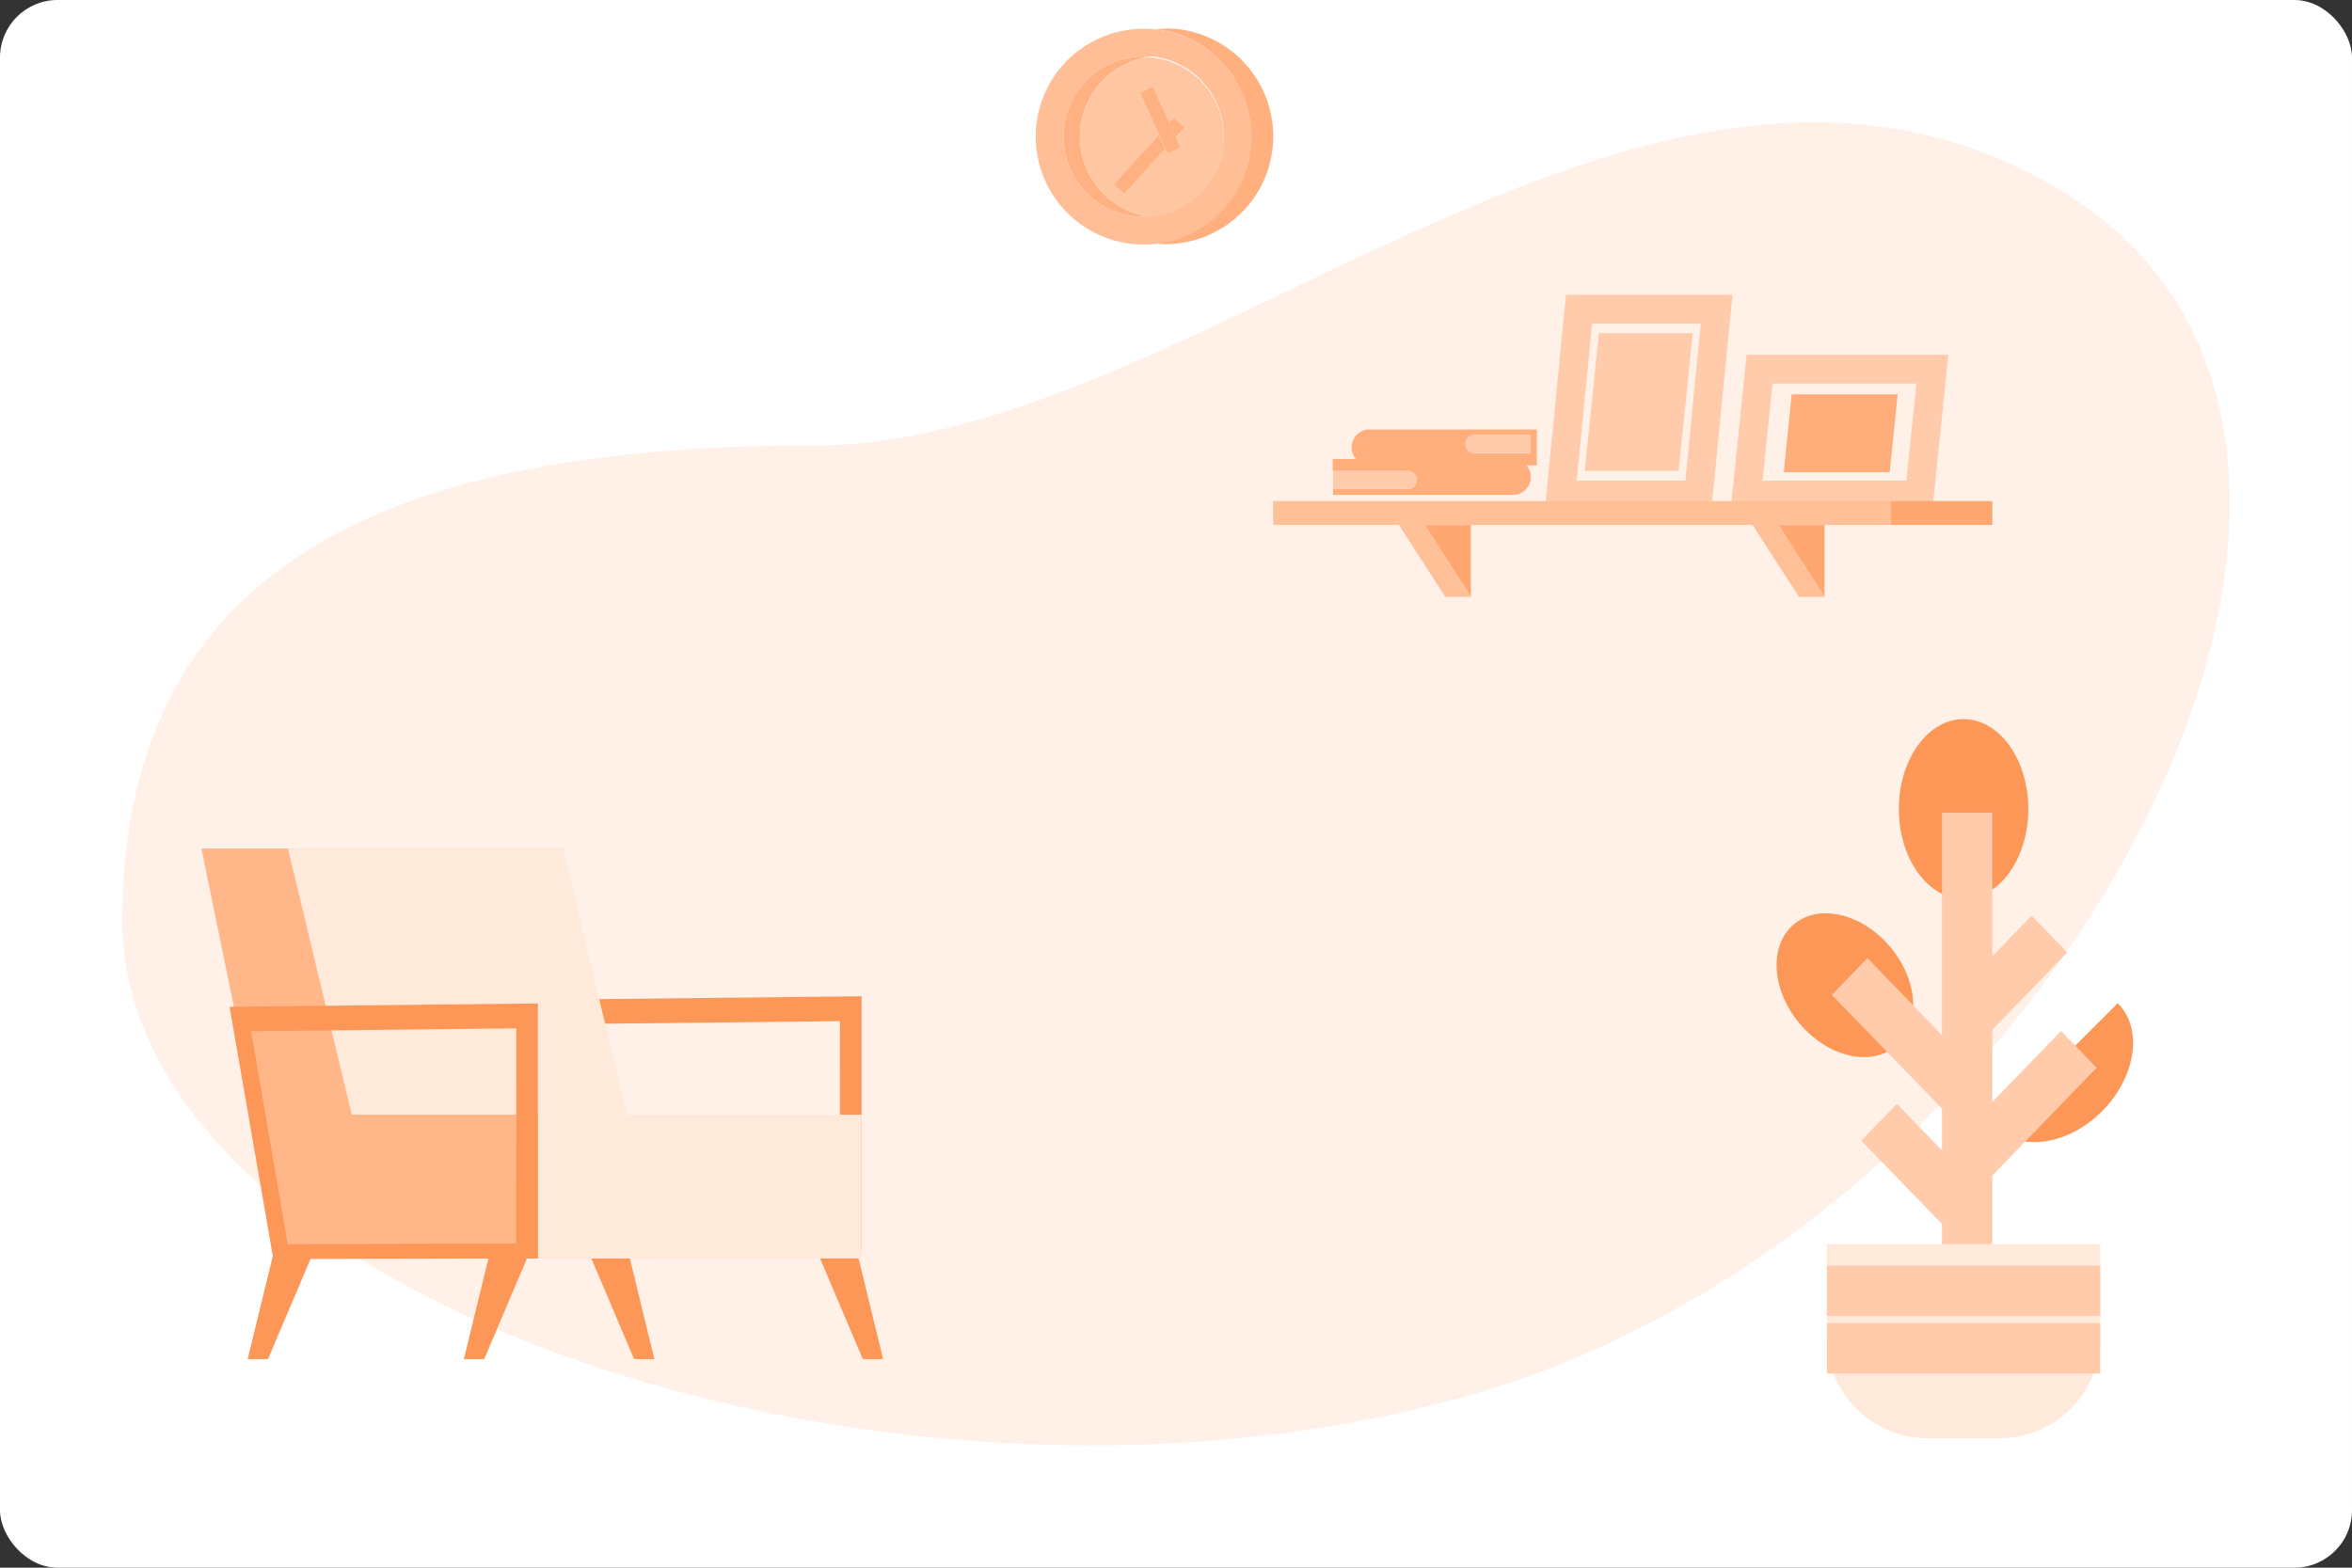 <svg xmlns="http://www.w3.org/2000/svg" xmlns:xlink="http://www.w3.org/1999/xlink" viewBox="0 0 327 218">
  <rect x="0" y="0" width="327" height="218" fill="#333333" stroke="none"/>
  <defs>
    <symbol id="Backdrop" data-name="Backdrop" viewBox="0 0 327 218">
      <rect id="Backdrop-3" data-name="Backdrop" width="327" height="218" rx="8" fill="#fff"/>
    </symbol>
    <symbol id="Wall_Shelf" data-name="Wall Shelf" viewBox="0 0 100 42">
      <g id="Wall_Shelf-3" data-name="Wall Shelf">
        <g id="Picture_Frame" data-name="Picture Frame">
          <path id="Frame" d="M42.43,0H40.72L37.79,29.83H60.94L63.87,0Zm1.45,25.83H42.21L44.35,4H59.46L57.32,25.83Z" fill="#ffcbab"/>
          <polygon id="Picture" points="43.33 24.5 56.38 24.5 58.33 5.33 45.29 5.33 43.33 24.5" fill="#ffcbab" fill-rule="evenodd"/>
        </g>
        <g id="Picture_Frame-2" data-name="Picture Frame">
          <path id="Frame-2" data-name="Frame" d="M67.83,8.33h-2l-2.21,21.5H91.67l2.21-21.5Zm2.22,17.5h-2l1.39-13.5h20l-1.39,13.5Z" fill="#ffcbab"/>
          <polygon id="Picture-2" data-name="Picture" points="86.83 13.83 85.73 24.67 71 24.67 72.1 13.83 86.83 13.83" fill="#ffad7a" fill-rule="evenodd"/>
        </g>
        <g id="Book">
          <path d="M28,22a1.25,1.25,0,1,1,0-2.5h7.77l0,.05V22l0,.05H28m8.66-3.33H13.42a2.5,2.5,0,1,0,0,5H36.67v-5" fill="#ffae7c"/>
          <path d="M28,19.5A1.25,1.25,0,1,0,28,22h7.77a0,0,0,0,0,0-.05v-2.4a0,0,0,0,0,0-.05Z" fill="#ffcbab"/>
        </g>
        <g id="Book-2" data-name="Book">
          <path d="M33.29,22.83h-25V24.5H18.55a1.26,1.26,0,1,1,0,2.5H8.33v.83h25a2.5,2.5,0,1,0,0-5Z" fill="#ffae7c"/>
          <path d="M20,25.75a1.36,1.36,0,0,0-1.45-1.25H8.33V27H18.55A1.36,1.36,0,0,0,20,25.75Z" fill="#ffcbab"/>
        </g>
        <g id="Shelf">
          <g id="Shade_2" data-name="Shade 2">
            <rect x="85.83" y="28.67" width="14.17" height="3.33" fill="#ffa770"/>
            <polygon points="27.5 42 27.5 32 21.06 32 27.5 42" fill="#ffa770" fill-rule="evenodd"/>
            <polygon points="76.67 42 76.67 32 70.23 32 76.67 42" fill="#ffa770" fill-rule="evenodd"/>
          </g>
          <polyline id="Shade_1" data-name="Shade 1" points="85.83 28.67 0 28.67 0 32 17.5 32 23.94 42 27.5 42 21.06 32 66.67 32 73.11 42 76.67 42 70.23 32 85.83 32 85.83 28.67" fill="#ffbf97"/>
        </g>
      </g>
    </symbol>
    <symbol id="Clock" data-name="Clock" viewBox="0 0 33.08 30">
      <g>
        <path d="M18.08,0c-.52,0-1,0-1.54.08h.22a14.92,14.92,0,0,1,7.72,3.28h0l0,0a15,15,0,0,1-8,26.51c.5,0,1,.08,1.54.08a15,15,0,0,0,0-30" fill="#ffb07e"/>
        <path d="M15,26.15a11.15,11.15,0,0,1,0-22.3c.29,0,.57,0,.86,0h0l.37,0a11.16,11.16,0,0,1,9.87,10,8.71,8.71,0,0,1,0,1V15a9.29,9.29,0,0,1,0,1.06,11.16,11.16,0,0,1-9.87,10l-.37,0A11.23,11.23,0,0,1,6.15,15h0a11.23,11.23,0,0,0,9.71,11.11c-.29,0-.57,0-.86,0M15,0a15,15,0,0,0,0,30c.52,0,1,0,1.54-.08a15,15,0,0,0,8-26.51l0,0h0A14.92,14.92,0,0,0,16.76.1h-.22C16,0,15.52,0,15,0" fill="#ffbe95"/>
        <path d="M15,3.85a11.15,11.15,0,0,0,0,22.3c.29,0,.57,0,.86,0A11.23,11.23,0,0,1,6.15,15h0A11.23,11.23,0,0,1,15.86,3.89c-.29,0-.57,0-.86,0" fill="#ffb181"/>
        <path d="M17.13,14.72,14.47,8.88l1.83-.83,2.3,5.07.66-.72,1.48,1.35L19.5,15.1l.64,1.41-1.82.83L18,16.7,12.28,23,10.8,21.63l6.33-6.91M15.86,3.89h0A11.23,11.23,0,0,0,6.15,15h0a11.23,11.23,0,0,0,9.71,11.11l.37,0a11.16,11.16,0,0,0,9.87-10,9.29,9.29,0,0,0,0-1.06V15a8.71,8.71,0,0,0,0-1,11.16,11.16,0,0,0-9.87-10l-.37,0" fill="#ffc6a2"/>
        <path d="M17.13,14.72,10.8,21.63,12.28,23,18,16.7l-.9-2m2.13-2.32-.66.72.9,2,1.24-1.35L19.26,12.4" fill="#ffb181"/>
        <polyline points="16.3 8.05 14.47 8.88 17.13 14.72 18.03 16.7 18.32 17.34 20.14 16.51 19.5 15.1 18.6 13.12 16.3 8.05" fill="#ffb181"/>
      </g>
    </symbol>
    <symbol id="Chair" data-name="Chair" viewBox="0 0 94.78 71">
      <g id="Chair-3" data-name="Chair">
        <polygon id="Leg" points="15.48 56.35 9.26 71 6.43 71 10.18 55.64 15.48 56.35" fill="#fd9757" fill-rule="evenodd"/>
        <polygon id="Leg-2" data-name="Leg" points="45.54 56.35 39.32 71 36.49 71 40.24 55.64 45.54 56.35" fill="#fd9757" fill-rule="evenodd"/>
        <polygon id="Leg-3" data-name="Leg" points="94.78 71 91.96 71 85.74 56.35 91.04 55.64 94.78 71" fill="#fd9757" fill-rule="evenodd"/>
        <polygon id="Leg-4" data-name="Leg" points="62.98 71 60.16 71 53.94 56.35 59.24 55.64 62.98 71" fill="#fd9757" fill-rule="evenodd"/>
        <path id="Arm" d="M91.78,20.54V56L55,56.08,48.92,21Zm-3,3.46-36.87.4L57,54l31.76-.07Z" fill="#fd9757" fill-rule="evenodd"/>
        <g>
          <polygon id="Shadow" points="50.23 0 62.81 57 11.71 57 0 0 50.23 0" fill="#ffb78a" fill-rule="evenodd"/>
          <polygon id="Cushion" points="50.29 0 59.16 37 20.91 37 12.04 0 50.29 0" fill="#ffe9db" fill-rule="evenodd"/>
          <polygon id="Cushion-2" data-name="Cushion" points="91.78 57 46.78 57 46.78 37 91.78 37 91.78 57" fill="#ffe9db" fill-rule="evenodd"/>
        </g>
        <path id="Arm-2" data-name="Arm" d="M46.78,21.54V57L10,57.08,3.92,22Zm-3,3.46-36.87.4L12,55l31.76-.07Z" fill="#fd9757" fill-rule="evenodd"/>
      </g>
    </symbol>
    <symbol id="Plant_1" data-name="Plant 1" viewBox="0 0 49.58 100">
      <g id="Plant">
        <ellipse id="Leaf" cx="26" cy="12.5" rx="9" ry="12.5" fill="#fd9757"/>
        <ellipse id="Leaf-2" data-name="Leaf" cx="9.5" cy="37" rx="8.25" ry="11.05" transform="translate(-21.49 14.66) rotate(-39.81)" fill="#fd9757"/>
        <path id="Leaf-3" data-name="Leaf" d="M47.43,39.5,30.25,56.68c3.56,3.55,10.29,2.59,15-2.15S51,43.05,47.43,39.5Z" fill="#fd9757" fill-rule="evenodd"/>
        <polygon id="Branch" points="44.5 48.48 39.55 43.37 30 53.23 30 43.2 40.41 32.44 35.46 27.33 30 32.97 30 13 23 13 23 43.95 12.63 33.23 7.68 38.35 23 54.17 23 59.98 16.72 53.49 11.77 58.61 23 70.21 23 78 30 78 30 63.46 44.5 48.48" fill="#ffcbab"/>
        <g id="Planter">
          <path id="Pot" d="M31,100H21A14,14,0,0,1,7,86.09V73H45V86.09A14,14,0,0,1,31,100" fill="#ffe9db" fill-rule="evenodd"/>
          <rect id="Stripe" x="7" y="76" width="38" height="7" fill="#ffcbab"/>
          <rect id="Stripe-2" data-name="Stripe" x="7" y="84" width="38" height="7" fill="#ffcbab"/>
        </g>
      </g>
    </symbol>
  </defs>
  <g id="Sitting_Room" data-name="Sitting Room">
    <use width="327" height="218" xlink:href="#Backdrop"/>
    <g id="Blob_1-2" data-name="Blob 1">
      <path id="Blob" d="M206.42,193.39C286.66,169.28,344,61.81,287,26.79S166.57,61.94,113.4,61.94,17,74.88,17,128,126.17,217.51,206.42,193.39Z" fill="#fff1e8" fill-rule="evenodd"/>
    </g>
    <use width="100" height="42" transform="translate(177 41)" xlink:href="#Wall_Shelf"/>
    <use width="33.08" height="30" transform="translate(144 4)" xlink:href="#Clock"/>
    <use width="94.78" height="71" transform="translate(28 118)" xlink:href="#Chair"/>
    <use width="49.58" height="100" transform="translate(247 100)" xlink:href="#Plant_1"/>
  </g>
</svg>
